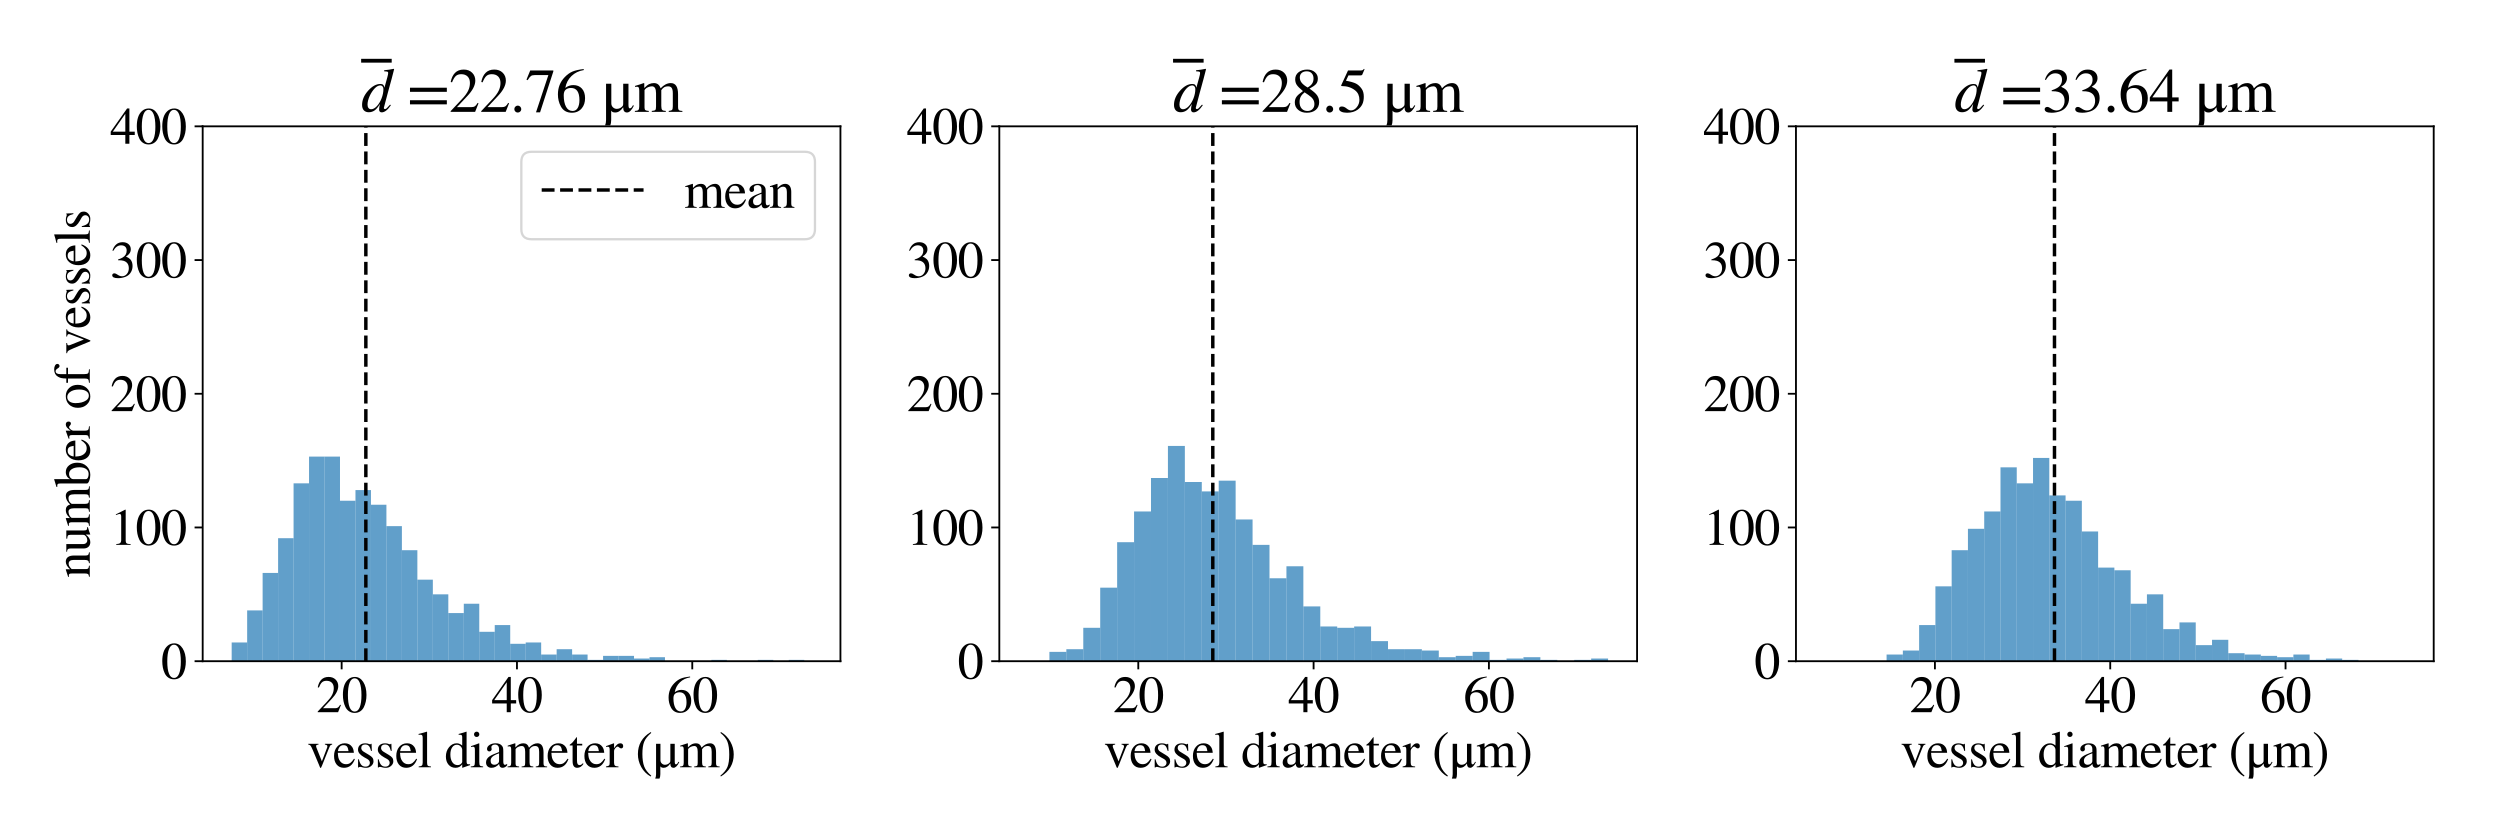 <?xml version="1.0" encoding="utf-8" standalone="no"?>
<!DOCTYPE svg PUBLIC "-//W3C//DTD SVG 1.1//EN"
  "http://www.w3.org/Graphics/SVG/1.1/DTD/svg11.dtd">
<svg xmlns:xlink="http://www.w3.org/1999/xlink" width="1080pt" height="360pt" viewBox="0 0 1080 360" xmlns="http://www.w3.org/2000/svg" version="1.1">
 <defs>
  <style type="text/css">*{stroke-linejoin: round; stroke-linecap: butt}</style>
 </defs>
 <g id="figure_1">
  <g id="patch_1">
   <path d="M 0 360 
L 1080 360 
L 1080 0 
L 0 0 
z
" style="fill: #ffffff"/>
  </g>
  <g id="axes_1">
   <g id="patch_2">
    <path d="M 87.56 285.64 
L 363.068 285.64 
L 363.068 54.576 
L 87.56 54.576 
z
" style="fill: #ffffff"/>
   </g>
   <g id="patch_3">
    <path d="M 100.083 285.64 
L 106.768 285.64 
L 106.768 277.553 
L 100.083 277.553 
z
" clip-path="url(#p2cf6d92fb8)" style="fill: #1f77b4; opacity: 0.7"/>
   </g>
   <g id="patch_4">
    <path d="M 106.768 285.64 
L 113.453 285.64 
L 113.453 263.689 
L 106.768 263.689 
z
" clip-path="url(#p2cf6d92fb8)" style="fill: #1f77b4; opacity: 0.7"/>
   </g>
   <g id="patch_5">
    <path d="M 113.453 285.64 
L 120.138 285.64 
L 120.138 247.514 
L 113.453 247.514 
z
" clip-path="url(#p2cf6d92fb8)" style="fill: #1f77b4; opacity: 0.7"/>
   </g>
   <g id="patch_6">
    <path d="M 120.138 285.64 
L 126.823 285.64 
L 126.823 232.495 
L 120.138 232.495 
z
" clip-path="url(#p2cf6d92fb8)" style="fill: #1f77b4; opacity: 0.7"/>
   </g>
   <g id="patch_7">
    <path d="M 126.823 285.64 
L 133.508 285.64 
L 133.508 208.811 
L 126.823 208.811 
z
" clip-path="url(#p2cf6d92fb8)" style="fill: #1f77b4; opacity: 0.7"/>
   </g>
   <g id="patch_8">
    <path d="M 133.508 285.64 
L 140.193 285.64 
L 140.193 197.258 
L 133.508 197.258 
z
" clip-path="url(#p2cf6d92fb8)" style="fill: #1f77b4; opacity: 0.7"/>
   </g>
   <g id="patch_9">
    <path d="M 140.193 285.64 
L 146.878 285.64 
L 146.878 197.258 
L 140.193 197.258 
z
" clip-path="url(#p2cf6d92fb8)" style="fill: #1f77b4; opacity: 0.7"/>
   </g>
   <g id="patch_10">
    <path d="M 146.878 285.64 
L 153.563 285.64 
L 153.563 216.321 
L 146.878 216.321 
z
" clip-path="url(#p2cf6d92fb8)" style="fill: #1f77b4; opacity: 0.7"/>
   </g>
   <g id="patch_11">
    <path d="M 153.563 285.64 
L 160.248 285.64 
L 160.248 211.7 
L 153.563 211.7 
z
" clip-path="url(#p2cf6d92fb8)" style="fill: #1f77b4; opacity: 0.7"/>
   </g>
   <g id="patch_12">
    <path d="M 160.248 285.64 
L 166.933 285.64 
L 166.933 218.054 
L 160.248 218.054 
z
" clip-path="url(#p2cf6d92fb8)" style="fill: #1f77b4; opacity: 0.7"/>
   </g>
   <g id="patch_13">
    <path d="M 166.933 285.64 
L 173.618 285.64 
L 173.618 227.296 
L 166.933 227.296 
z
" clip-path="url(#p2cf6d92fb8)" style="fill: #1f77b4; opacity: 0.7"/>
   </g>
   <g id="patch_14">
    <path d="M 173.618 285.64 
L 180.303 285.64 
L 180.303 237.694 
L 173.618 237.694 
z
" clip-path="url(#p2cf6d92fb8)" style="fill: #1f77b4; opacity: 0.7"/>
   </g>
   <g id="patch_15">
    <path d="M 180.303 285.64 
L 186.988 285.64 
L 186.988 250.403 
L 180.303 250.403 
z
" clip-path="url(#p2cf6d92fb8)" style="fill: #1f77b4; opacity: 0.7"/>
   </g>
   <g id="patch_16">
    <path d="M 186.988 285.64 
L 193.673 285.64 
L 193.673 256.757 
L 186.988 256.757 
z
" clip-path="url(#p2cf6d92fb8)" style="fill: #1f77b4; opacity: 0.7"/>
   </g>
   <g id="patch_17">
    <path d="M 193.673 285.64 
L 200.358 285.64 
L 200.358 264.844 
L 193.673 264.844 
z
" clip-path="url(#p2cf6d92fb8)" style="fill: #1f77b4; opacity: 0.7"/>
   </g>
   <g id="patch_18">
    <path d="M 200.358 285.64 
L 207.043 285.64 
L 207.043 260.801 
L 200.358 260.801 
z
" clip-path="url(#p2cf6d92fb8)" style="fill: #1f77b4; opacity: 0.7"/>
   </g>
   <g id="patch_19">
    <path d="M 207.043 285.64 
L 213.728 285.64 
L 213.728 272.931 
L 207.043 272.931 
z
" clip-path="url(#p2cf6d92fb8)" style="fill: #1f77b4; opacity: 0.7"/>
   </g>
   <g id="patch_20">
    <path d="M 213.728 285.64 
L 220.413 285.64 
L 220.413 270.043 
L 213.728 270.043 
z
" clip-path="url(#p2cf6d92fb8)" style="fill: #1f77b4; opacity: 0.7"/>
   </g>
   <g id="patch_21">
    <path d="M 220.413 285.64 
L 227.098 285.64 
L 227.098 278.13 
L 220.413 278.13 
z
" clip-path="url(#p2cf6d92fb8)" style="fill: #1f77b4; opacity: 0.7"/>
   </g>
   <g id="patch_22">
    <path d="M 227.098 285.64 
L 233.784 285.64 
L 233.784 277.553 
L 227.098 277.553 
z
" clip-path="url(#p2cf6d92fb8)" style="fill: #1f77b4; opacity: 0.7"/>
   </g>
   <g id="patch_23">
    <path d="M 233.784 285.64 
L 240.469 285.64 
L 240.469 282.752 
L 233.784 282.752 
z
" clip-path="url(#p2cf6d92fb8)" style="fill: #1f77b4; opacity: 0.7"/>
   </g>
   <g id="patch_24">
    <path d="M 240.469 285.64 
L 247.154 285.64 
L 247.154 280.441 
L 240.469 280.441 
z
" clip-path="url(#p2cf6d92fb8)" style="fill: #1f77b4; opacity: 0.7"/>
   </g>
   <g id="patch_25">
    <path d="M 247.154 285.64 
L 253.839 285.64 
L 253.839 282.752 
L 247.154 282.752 
z
" clip-path="url(#p2cf6d92fb8)" style="fill: #1f77b4; opacity: 0.7"/>
   </g>
   <g id="patch_26">
    <path d="M 253.839 285.64 
L 260.524 285.64 
L 260.524 285.062 
L 253.839 285.062 
z
" clip-path="url(#p2cf6d92fb8)" style="fill: #1f77b4; opacity: 0.7"/>
   </g>
   <g id="patch_27">
    <path d="M 260.524 285.64 
L 267.209 285.64 
L 267.209 283.329 
L 260.524 283.329 
z
" clip-path="url(#p2cf6d92fb8)" style="fill: #1f77b4; opacity: 0.7"/>
   </g>
   <g id="patch_28">
    <path d="M 267.209 285.64 
L 273.894 285.64 
L 273.894 283.329 
L 267.209 283.329 
z
" clip-path="url(#p2cf6d92fb8)" style="fill: #1f77b4; opacity: 0.7"/>
   </g>
   <g id="patch_29">
    <path d="M 273.894 285.64 
L 280.579 285.64 
L 280.579 284.485 
L 273.894 284.485 
z
" clip-path="url(#p2cf6d92fb8)" style="fill: #1f77b4; opacity: 0.7"/>
   </g>
   <g id="patch_30">
    <path d="M 280.579 285.64 
L 287.264 285.64 
L 287.264 283.907 
L 280.579 283.907 
z
" clip-path="url(#p2cf6d92fb8)" style="fill: #1f77b4; opacity: 0.7"/>
   </g>
   <g id="patch_31">
    <path d="M 287.264 285.64 
L 293.949 285.64 
L 293.949 285.64 
L 287.264 285.64 
z
" clip-path="url(#p2cf6d92fb8)" style="fill: #1f77b4; opacity: 0.7"/>
   </g>
   <g id="patch_32">
    <path d="M 293.949 285.64 
L 300.634 285.64 
L 300.634 285.64 
L 293.949 285.64 
z
" clip-path="url(#p2cf6d92fb8)" style="fill: #1f77b4; opacity: 0.7"/>
   </g>
   <g id="patch_33">
    <path d="M 300.634 285.64 
L 307.319 285.64 
L 307.319 285.64 
L 300.634 285.64 
z
" clip-path="url(#p2cf6d92fb8)" style="fill: #1f77b4; opacity: 0.7"/>
   </g>
   <g id="patch_34">
    <path d="M 307.319 285.64 
L 314.004 285.64 
L 314.004 285.062 
L 307.319 285.062 
z
" clip-path="url(#p2cf6d92fb8)" style="fill: #1f77b4; opacity: 0.7"/>
   </g>
   <g id="patch_35">
    <path d="M 314.004 285.64 
L 320.689 285.64 
L 320.689 285.64 
L 314.004 285.64 
z
" clip-path="url(#p2cf6d92fb8)" style="fill: #1f77b4; opacity: 0.7"/>
   </g>
   <g id="patch_36">
    <path d="M 320.689 285.64 
L 327.374 285.64 
L 327.374 285.64 
L 320.689 285.64 
z
" clip-path="url(#p2cf6d92fb8)" style="fill: #1f77b4; opacity: 0.7"/>
   </g>
   <g id="patch_37">
    <path d="M 327.374 285.64 
L 334.059 285.64 
L 334.059 285.062 
L 327.374 285.062 
z
" clip-path="url(#p2cf6d92fb8)" style="fill: #1f77b4; opacity: 0.7"/>
   </g>
   <g id="patch_38">
    <path d="M 334.059 285.64 
L 340.744 285.64 
L 340.744 285.64 
L 334.059 285.64 
z
" clip-path="url(#p2cf6d92fb8)" style="fill: #1f77b4; opacity: 0.7"/>
   </g>
   <g id="patch_39">
    <path d="M 340.744 285.64 
L 347.429 285.64 
L 347.429 285.062 
L 340.744 285.062 
z
" clip-path="url(#p2cf6d92fb8)" style="fill: #1f77b4; opacity: 0.7"/>
   </g>
   <g id="matplotlib.axis_1">
    <g id="xtick_1">
     <g id="line2d_1">
      <defs>
       <path id="m5d449b015e" d="M 0 0 
L 0 3.5 
" style="stroke: #000000; stroke-width: 0.8"/>
      </defs>
      <g>
       <use xlink:href="#m5d449b015e" x="147.593" y="285.64" style="stroke: #000000; stroke-width: 0.8"/>
      </g>
     </g>
     <g id="text_1">
      <!-- 20 -->
      <g transform="translate(136.593 307.665)scale(0.22 -0.22)">
       <defs>
        <path id="STIXGeneral-Regular-32" d="M 3034 877 
L 2688 0 
L 186 0 
L 186 77 
L 1325 1286 
Q 1773 1754 1965 2144 
Q 2157 2534 2157 2950 
Q 2157 3379 1920 3616 
Q 1683 3853 1267 3853 
Q 922 3853 720 3673 
Q 518 3494 326 3021 
L 192 3053 
Q 301 3648 630 3987 
Q 960 4326 1523 4326 
Q 2054 4326 2380 4006 
Q 2707 3686 2707 3200 
Q 2707 2477 1888 1613 
L 832 486 
L 2330 486 
Q 2541 486 2665 569 
Q 2790 653 2944 915 
L 3034 877 
z
" transform="scale(0.016)"/>
        <path id="STIXGeneral-Regular-30" d="M 3046 2112 
Q 3046 1683 2963 1302 
Q 2880 922 2717 602 
Q 2554 282 2266 96 
Q 1978 -90 1600 -90 
Q 1210 -90 915 108 
Q 621 307 461 640 
Q 301 973 227 1350 
Q 154 1728 154 2150 
Q 154 2746 301 3222 
Q 448 3699 790 4012 
Q 1133 4326 1626 4326 
Q 2253 4326 2649 3712 
Q 3046 3098 3046 2112 
z
M 2432 2080 
Q 2432 3091 2217 3625 
Q 2003 4160 1587 4160 
Q 1190 4160 979 3622 
Q 768 3085 768 2106 
Q 768 1120 979 598 
Q 1190 77 1600 77 
Q 2003 77 2217 598 
Q 2432 1120 2432 2080 
z
" transform="scale(0.016)"/>
       </defs>
       <use xlink:href="#STIXGeneral-Regular-32"/>
       <use xlink:href="#STIXGeneral-Regular-30" x="50"/>
      </g>
     </g>
    </g>
    <g id="xtick_2">
     <g id="line2d_2">
      <g>
       <use xlink:href="#m5d449b015e" x="223.327" y="285.64" style="stroke: #000000; stroke-width: 0.8"/>
      </g>
     </g>
     <g id="text_2">
      <!-- 40 -->
      <g transform="translate(212.327 307.665)scale(0.22 -0.22)">
       <defs>
        <path id="STIXGeneral-Regular-34" d="M 3027 1069 
L 2368 1069 
L 2368 0 
L 1869 0 
L 1869 1069 
L 77 1069 
L 77 1478 
L 2086 4326 
L 2368 4326 
L 2368 1478 
L 3027 1478 
L 3027 1069 
z
M 1869 1478 
L 1869 3674 
L 333 1478 
L 1869 1478 
z
" transform="scale(0.016)"/>
       </defs>
       <use xlink:href="#STIXGeneral-Regular-34"/>
       <use xlink:href="#STIXGeneral-Regular-30" x="50"/>
      </g>
     </g>
    </g>
    <g id="xtick_3">
     <g id="line2d_3">
      <g>
       <use xlink:href="#m5d449b015e" x="299.061" y="285.64" style="stroke: #000000; stroke-width: 0.8"/>
      </g>
     </g>
     <g id="text_3">
      <!-- 60 -->
      <g transform="translate(288.061 307.665)scale(0.22 -0.22)">
       <defs>
        <path id="STIXGeneral-Regular-36" d="M 2854 4378 
L 2867 4275 
Q 2112 4154 1606 3664 
Q 1101 3174 973 2451 
Q 1344 2739 1786 2739 
Q 2349 2739 2672 2380 
Q 2995 2022 2995 1402 
Q 2995 774 2669 378 
Q 2291 -90 1651 -90 
Q 870 -90 518 557 
Q 218 1107 218 1786 
Q 218 2835 915 3552 
Q 1312 3962 1731 4131 
Q 2150 4301 2854 4378 
z
M 2419 1203 
Q 2419 2445 1555 2445 
Q 1235 2445 1024 2275 
Q 813 2106 813 1702 
Q 813 954 1046 522 
Q 1280 90 1722 90 
Q 2061 90 2240 394 
Q 2419 698 2419 1203 
z
" transform="scale(0.016)"/>
       </defs>
       <use xlink:href="#STIXGeneral-Regular-36"/>
       <use xlink:href="#STIXGeneral-Regular-30" x="50"/>
      </g>
     </g>
    </g>
    <g id="text_4">
     <!-- vessel diameter (μm) -->
     <g transform="translate(132.747 331.465)scale(0.22 -0.22)">
      <defs>
       <path id="STIXGeneral-Regular-76" d="M 3053 2880 
L 3053 2784 
Q 2906 2771 2835 2688 
Q 2765 2605 2637 2285 
L 1818 230 
Q 1690 -90 1638 -90 
Q 1587 -90 1523 77 
Q 1510 96 1497 141 
Q 1485 186 1472 211 
L 704 2048 
Q 499 2534 403 2652 
Q 307 2771 122 2784 
L 122 2880 
L 1376 2880 
L 1376 2784 
Q 1210 2771 1146 2732 
Q 1082 2694 1082 2611 
Q 1082 2509 1139 2368 
L 1792 730 
L 2426 2387 
Q 2464 2483 2464 2579 
Q 2464 2758 2163 2784 
L 2163 2880 
L 3053 2880 
z
" transform="scale(0.016)"/>
       <path id="STIXGeneral-Regular-65" d="M 2611 1050 
L 2714 1005 
Q 2330 -64 1376 -64 
Q 813 -64 486 329 
Q 160 723 160 1389 
Q 160 2074 525 2509 
Q 890 2944 1485 2944 
Q 2061 2944 2374 2502 
Q 2560 2246 2592 1773 
L 621 1773 
Q 646 1370 700 1158 
Q 755 947 915 730 
Q 1184 378 1626 378 
Q 1939 378 2153 531 
Q 2368 685 2611 1050 
z
M 634 1978 
L 1939 1978 
Q 1882 2381 1750 2547 
Q 1619 2714 1312 2714 
Q 1043 2714 864 2525 
Q 685 2336 634 1978 
z
" transform="scale(0.016)"/>
       <path id="STIXGeneral-Regular-73" d="M 998 1926 
L 1664 1523 
Q 1984 1331 2105 1164 
Q 2227 998 2227 736 
Q 2227 416 1961 176 
Q 1696 -64 1331 -64 
Q 1030 -64 864 -6 
Q 691 51 570 51 
Q 461 51 416 -26 
L 333 -26 
L 333 979 
L 435 979 
Q 538 512 730 294 
Q 922 77 1248 77 
Q 1485 77 1632 211 
Q 1779 346 1779 550 
Q 1779 845 1440 1030 
L 1094 1222 
Q 326 1651 326 2150 
Q 326 2522 566 2730 
Q 806 2938 1210 2938 
Q 1491 2938 1638 2867 
Q 1754 2816 1818 2816 
Q 1862 2816 1920 2880 
L 1990 2880 
L 2022 2010 
L 1926 2010 
Q 1818 2445 1654 2621 
Q 1491 2797 1203 2797 
Q 986 2797 854 2688 
Q 723 2579 723 2362 
Q 723 2253 796 2128 
Q 870 2003 998 1926 
z
" transform="scale(0.016)"/>
       <path id="STIXGeneral-Regular-6c" d="M 1645 0 
L 134 0 
L 134 96 
Q 435 122 531 221 
Q 627 320 627 589 
L 627 3590 
Q 627 3821 569 3910 
Q 512 4000 358 4000 
Q 224 4000 122 3987 
L 122 4090 
Q 730 4237 1133 4371 
L 1165 4346 
L 1165 557 
Q 1165 288 1254 201 
Q 1344 115 1645 96 
L 1645 0 
z
" transform="scale(0.016)"/>
       <path id="STIXGeneral-Regular-20" transform="scale(0.016)"/>
       <path id="STIXGeneral-Regular-64" d="M 3142 269 
L 2202 -64 
L 2176 -45 
L 2176 365 
Q 1869 -64 1357 -64 
Q 826 -64 499 317 
Q 173 698 173 1312 
Q 173 1990 563 2467 
Q 954 2944 1504 2944 
Q 1850 2944 2176 2669 
L 2176 3667 
Q 2176 3866 2118 3930 
Q 2061 3994 1882 3994 
Q 1792 3994 1741 3987 
L 1741 4090 
Q 2323 4243 2682 4371 
L 2714 4358 
L 2714 730 
Q 2714 506 2768 435 
Q 2822 365 2995 365 
Q 3034 365 3142 371 
L 3142 269 
z
M 2176 653 
L 2176 2125 
Q 2176 2381 1981 2573 
Q 1786 2765 1523 2765 
Q 1158 2765 940 2438 
Q 723 2112 723 1568 
Q 723 979 963 624 
Q 1203 269 1606 269 
Q 1907 269 2080 474 
Q 2176 582 2176 653 
z
" transform="scale(0.016)"/>
       <path id="STIXGeneral-Regular-69" d="M 1152 4045 
Q 1152 3904 1056 3811 
Q 960 3718 819 3718 
Q 685 3718 592 3811 
Q 499 3904 499 4045 
Q 499 4179 595 4275 
Q 691 4371 826 4371 
Q 966 4371 1059 4275 
Q 1152 4179 1152 4045 
z
M 1619 0 
L 102 0 
L 102 96 
Q 435 115 521 211 
Q 608 307 608 666 
L 608 2118 
Q 608 2342 563 2432 
Q 518 2522 397 2522 
Q 243 2522 128 2490 
L 128 2592 
L 1120 2944 
L 1146 2918 
L 1146 672 
Q 1146 314 1226 218 
Q 1306 122 1619 96 
L 1619 0 
z
" transform="scale(0.016)"/>
       <path id="STIXGeneral-Regular-61" d="M 2829 422 
L 2829 243 
Q 2586 -64 2253 -64 
Q 1888 -64 1843 403 
L 1837 403 
Q 1427 -64 909 -64 
Q 608 -64 422 112 
Q 237 288 237 602 
Q 237 1050 685 1350 
Q 992 1555 1837 1869 
L 1837 2214 
Q 1837 2502 1699 2646 
Q 1562 2790 1338 2790 
Q 1146 2790 1018 2697 
Q 890 2605 890 2477 
Q 890 2419 909 2348 
Q 928 2278 928 2208 
Q 928 2112 841 2029 
Q 755 1946 634 1946 
Q 525 1946 441 2029 
Q 358 2112 358 2240 
Q 358 2547 685 2752 
Q 986 2944 1421 2944 
Q 1939 2944 2176 2656 
Q 2291 2522 2323 2384 
Q 2355 2246 2355 1946 
L 2355 723 
Q 2355 301 2554 301 
Q 2682 301 2829 422 
z
M 1837 813 
L 1837 1715 
Q 1248 1510 1018 1293 
Q 800 1094 800 800 
Q 800 557 921 432 
Q 1043 307 1242 307 
Q 1453 307 1613 410 
Q 1747 506 1792 589 
Q 1837 672 1837 813 
z
" transform="scale(0.016)"/>
       <path id="STIXGeneral-Regular-6d" d="M 4960 0 
L 3565 0 
L 3565 96 
Q 3834 122 3907 208 
Q 3981 294 3981 576 
L 3981 1894 
Q 3981 2278 3869 2444 
Q 3757 2611 3488 2611 
Q 3264 2611 3107 2521 
Q 2950 2432 2803 2221 
L 2803 608 
Q 2803 301 2896 201 
Q 2989 102 3264 96 
L 3264 0 
L 1830 0 
L 1830 96 
Q 2112 115 2189 188 
Q 2266 262 2266 550 
L 2266 1901 
Q 2266 2611 1850 2611 
Q 1670 2611 1468 2531 
Q 1267 2451 1171 2336 
Q 1088 2240 1088 2227 
L 1088 448 
Q 1088 243 1177 176 
Q 1267 109 1523 96 
L 1523 0 
L 102 0 
L 102 96 
Q 371 102 460 195 
Q 550 288 550 563 
L 550 2150 
Q 550 2387 499 2480 
Q 448 2573 326 2573 
Q 230 2573 122 2547 
L 122 2656 
Q 557 2778 1011 2944 
L 1062 2925 
L 1062 2451 
L 1075 2451 
Q 1363 2752 1584 2848 
Q 1805 2944 2054 2944 
Q 2560 2944 2733 2406 
Q 3232 2944 3776 2944 
Q 4518 2944 4518 1792 
L 4518 493 
Q 4518 282 4582 202 
Q 4646 122 4794 109 
L 4960 96 
L 4960 0 
z
" transform="scale(0.016)"/>
       <path id="STIXGeneral-Regular-74" d="M 1702 493 
L 1786 422 
Q 1478 -64 1011 -64 
Q 448 -64 448 749 
L 448 2675 
L 109 2675 
Q 83 2694 83 2720 
Q 83 2771 192 2842 
Q 435 2982 813 3526 
Q 826 3546 874 3606 
Q 922 3667 941 3706 
Q 986 3706 986 3622 
L 986 2880 
L 1632 2880 
L 1632 2675 
L 986 2675 
L 986 845 
Q 986 538 1062 403 
Q 1139 269 1318 269 
Q 1510 269 1702 493 
z
" transform="scale(0.016)"/>
       <path id="STIXGeneral-Regular-72" d="M 1024 2931 
L 1024 2342 
Q 1267 2688 1430 2816 
Q 1594 2944 1792 2944 
Q 1958 2944 2051 2854 
Q 2144 2765 2144 2605 
Q 2144 2470 2077 2393 
Q 2010 2317 1894 2317 
Q 1773 2317 1638 2445 
Q 1536 2541 1472 2541 
Q 1338 2541 1181 2355 
Q 1024 2170 1024 2016 
L 1024 576 
Q 1024 301 1133 205 
Q 1242 109 1568 96 
L 1568 0 
L 32 0 
L 32 96 
Q 339 154 412 224 
Q 486 294 486 538 
L 486 2138 
Q 486 2349 438 2435 
Q 390 2522 269 2522 
Q 166 2522 45 2496 
L 45 2598 
Q 448 2726 992 2944 
L 1024 2931 
z
" transform="scale(0.016)"/>
       <path id="STIXGeneral-Regular-28" d="M 1946 -1030 
L 1869 -1133 
Q 1126 -710 716 32 
Q 307 774 307 1613 
Q 307 3386 1888 4326 
L 1946 4224 
Q 1293 3667 1075 3126 
Q 858 2586 858 1632 
Q 858 685 1082 96 
Q 1306 -493 1946 -1030 
z
" transform="scale(0.016)"/>
       <path id="STIXGeneral-Regular-3bc" d="M 3206 678 
L 3302 634 
Q 2963 -64 2598 -64 
Q 2208 -64 2208 454 
L 2195 454 
Q 1837 -64 1395 -64 
Q 1082 -64 992 115 
L 979 115 
L 979 -838 
Q 979 -1171 877 -1389 
L 352 -1389 
Q 454 -1152 454 -845 
L 454 2880 
L 992 2880 
L 992 883 
Q 992 621 1161 464 
Q 1331 307 1542 307 
Q 1843 307 2061 506 
Q 2150 582 2179 649 
Q 2208 717 2208 870 
L 2208 2880 
L 2746 2880 
L 2746 723 
Q 2746 358 2874 358 
Q 2970 358 3037 422 
Q 3104 486 3206 678 
z
" transform="scale(0.016)"/>
       <path id="STIXGeneral-Regular-29" d="M 186 4224 
L 262 4326 
Q 992 3891 1408 3148 
Q 1824 2406 1824 1581 
Q 1824 -166 243 -1133 
L 186 -1030 
Q 845 -486 1059 54 
Q 1274 595 1274 1562 
Q 1274 2534 1059 3120 
Q 845 3706 186 4224 
z
" transform="scale(0.016)"/>
      </defs>
      <use xlink:href="#STIXGeneral-Regular-76"/>
      <use xlink:href="#STIXGeneral-Regular-65" x="50"/>
      <use xlink:href="#STIXGeneral-Regular-73" x="94.4"/>
      <use xlink:href="#STIXGeneral-Regular-73" x="133.3"/>
      <use xlink:href="#STIXGeneral-Regular-65" x="172.2"/>
      <use xlink:href="#STIXGeneral-Regular-6c" x="216.6"/>
      <use xlink:href="#STIXGeneral-Regular-20" x="244.4"/>
      <use xlink:href="#STIXGeneral-Regular-64" x="269.4"/>
      <use xlink:href="#STIXGeneral-Regular-69" x="319.4"/>
      <use xlink:href="#STIXGeneral-Regular-61" x="347.2"/>
      <use xlink:href="#STIXGeneral-Regular-6d" x="391.6"/>
      <use xlink:href="#STIXGeneral-Regular-65" x="469.4"/>
      <use xlink:href="#STIXGeneral-Regular-74" x="513.8"/>
      <use xlink:href="#STIXGeneral-Regular-65" x="541.6"/>
      <use xlink:href="#STIXGeneral-Regular-72" x="586"/>
      <use xlink:href="#STIXGeneral-Regular-20" x="619.3"/>
      <use xlink:href="#STIXGeneral-Regular-28" x="644.3"/>
      <use xlink:href="#STIXGeneral-Regular-3bc" x="677.6"/>
      <use xlink:href="#STIXGeneral-Regular-6d" x="730.4"/>
      <use xlink:href="#STIXGeneral-Regular-29" x="808.2"/>
     </g>
    </g>
   </g>
   <g id="matplotlib.axis_2">
    <g id="ytick_1">
     <g id="line2d_4">
      <defs>
       <path id="m3159b00eac" d="M 0 0 
L -3.5 0 
" style="stroke: #000000; stroke-width: 0.8"/>
      </defs>
      <g>
       <use xlink:href="#m3159b00eac" x="87.56" y="285.64" style="stroke: #000000; stroke-width: 0.8"/>
      </g>
     </g>
     <g id="text_5">
      <!-- 0 -->
      <g transform="translate(69.56 293.153)scale(0.22 -0.22)">
       <use xlink:href="#STIXGeneral-Regular-30"/>
      </g>
     </g>
    </g>
    <g id="ytick_2">
     <g id="line2d_5">
      <g>
       <use xlink:href="#m3159b00eac" x="87.56" y="227.874" style="stroke: #000000; stroke-width: 0.8"/>
      </g>
     </g>
     <g id="text_6">
      <!-- 100 -->
      <g transform="translate(47.56 235.387)scale(0.22 -0.22)">
       <defs>
        <path id="STIXGeneral-Regular-31" d="M 2522 0 
L 755 0 
L 755 96 
Q 1107 115 1235 227 
Q 1363 339 1363 608 
L 1363 3482 
Q 1363 3795 1171 3795 
Q 1082 3795 883 3718 
L 710 3654 
L 710 3744 
L 1856 4326 
L 1914 4307 
L 1914 486 
Q 1914 275 2042 185 
Q 2170 96 2522 96 
L 2522 0 
z
" transform="scale(0.016)"/>
       </defs>
       <use xlink:href="#STIXGeneral-Regular-31"/>
       <use xlink:href="#STIXGeneral-Regular-30" x="50"/>
       <use xlink:href="#STIXGeneral-Regular-30" x="100"/>
      </g>
     </g>
    </g>
    <g id="ytick_3">
     <g id="line2d_6">
      <g>
       <use xlink:href="#m3159b00eac" x="87.56" y="170.108" style="stroke: #000000; stroke-width: 0.8"/>
      </g>
     </g>
     <g id="text_7">
      <!-- 200 -->
      <g transform="translate(47.56 177.621)scale(0.22 -0.22)">
       <use xlink:href="#STIXGeneral-Regular-32"/>
       <use xlink:href="#STIXGeneral-Regular-30" x="50"/>
       <use xlink:href="#STIXGeneral-Regular-30" x="100"/>
      </g>
     </g>
    </g>
    <g id="ytick_4">
     <g id="line2d_7">
      <g>
       <use xlink:href="#m3159b00eac" x="87.56" y="112.342" style="stroke: #000000; stroke-width: 0.8"/>
      </g>
     </g>
     <g id="text_8">
      <!-- 300 -->
      <g transform="translate(47.56 119.855)scale(0.22 -0.22)">
       <defs>
        <path id="STIXGeneral-Regular-33" d="M 390 3264 
L 288 3290 
Q 435 3770 748 4048 
Q 1062 4326 1542 4326 
Q 1990 4326 2265 4083 
Q 2541 3840 2541 3450 
Q 2541 2925 1946 2566 
Q 2298 2413 2477 2227 
Q 2758 1914 2758 1402 
Q 2758 890 2464 506 
Q 2246 211 1840 60 
Q 1434 -90 979 -90 
Q 262 -90 262 275 
Q 262 378 339 442 
Q 416 506 525 506 
Q 685 506 915 339 
Q 1197 141 1466 141 
Q 1818 141 2058 425 
Q 2298 710 2298 1120 
Q 2298 1856 1632 2048 
Q 1434 2112 979 2112 
L 979 2202 
Q 1338 2323 1517 2432 
Q 2035 2726 2035 3290 
Q 2035 3610 1852 3776 
Q 1670 3942 1344 3942 
Q 768 3942 390 3264 
z
" transform="scale(0.016)"/>
       </defs>
       <use xlink:href="#STIXGeneral-Regular-33"/>
       <use xlink:href="#STIXGeneral-Regular-30" x="50"/>
       <use xlink:href="#STIXGeneral-Regular-30" x="100"/>
      </g>
     </g>
    </g>
    <g id="ytick_5">
     <g id="line2d_8">
      <g>
       <use xlink:href="#m3159b00eac" x="87.56" y="54.576" style="stroke: #000000; stroke-width: 0.8"/>
      </g>
     </g>
     <g id="text_9">
      <!-- 400 -->
      <g transform="translate(47.56 62.089)scale(0.22 -0.22)">
       <use xlink:href="#STIXGeneral-Regular-34"/>
       <use xlink:href="#STIXGeneral-Regular-30" x="50"/>
       <use xlink:href="#STIXGeneral-Regular-30" x="100"/>
      </g>
     </g>
    </g>
    <g id="text_10">
     <!-- number of vessels -->
     <g transform="translate(38.785 249.542)rotate(-90)scale(0.22 -0.22)">
      <defs>
       <path id="STIXGeneral-Regular-6e" d="M 3104 0 
L 1773 0 
L 1779 96 
Q 2016 115 2096 233 
Q 2176 352 2176 672 
L 2176 1946 
Q 2176 2592 1709 2592 
Q 1549 2592 1408 2515 
Q 1267 2438 1050 2227 
L 1050 461 
Q 1050 269 1136 192 
Q 1222 115 1466 96 
L 1466 0 
L 115 0 
L 115 96 
Q 358 115 435 214 
Q 512 314 512 602 
L 512 2157 
Q 512 2394 467 2483 
Q 422 2573 288 2573 
Q 160 2573 102 2547 
L 102 2656 
Q 550 2784 979 2944 
L 1030 2925 
L 1030 2426 
L 1037 2426 
Q 1491 2944 1958 2944 
Q 2323 2944 2518 2688 
Q 2714 2432 2714 1958 
L 2714 544 
Q 2714 288 2790 205 
Q 2867 122 3104 96 
L 3104 0 
z
" transform="scale(0.016)"/>
       <path id="STIXGeneral-Regular-75" d="M 3072 320 
L 3072 230 
Q 2573 96 2195 -58 
L 2163 -38 
L 2163 486 
L 2150 486 
Q 1747 -64 1235 -64 
Q 870 -64 662 160 
Q 454 384 454 755 
L 454 2362 
Q 454 2598 371 2688 
Q 288 2778 58 2790 
L 58 2880 
L 992 2880 
L 992 813 
Q 992 595 1123 451 
Q 1254 307 1446 307 
Q 1760 307 1984 506 
Q 2067 582 2099 649 
Q 2131 717 2131 877 
L 2131 2355 
Q 2131 2605 2041 2678 
Q 1952 2752 1658 2771 
L 1658 2880 
L 2669 2880 
L 2669 685 
Q 2669 461 2742 390 
Q 2816 320 3034 320 
L 3072 320 
z
" transform="scale(0.016)"/>
       <path id="STIXGeneral-Regular-62" d="M 979 4358 
L 979 2406 
Q 1082 2650 1315 2797 
Q 1549 2944 1843 2944 
Q 2349 2944 2672 2541 
Q 2995 2138 2995 1536 
Q 2995 832 2566 384 
Q 2138 -64 1498 -64 
Q 1107 -64 774 67 
Q 442 198 442 358 
L 442 3622 
Q 442 3859 384 3926 
Q 326 3994 128 3994 
Q 83 3994 19 3981 
L 19 4090 
L 211 4147 
Q 864 4346 947 4371 
L 979 4358 
z
M 979 2035 
L 979 474 
Q 979 326 1161 233 
Q 1344 141 1600 141 
Q 1978 141 2195 416 
Q 2432 710 2432 1261 
Q 2432 1888 2182 2240 
Q 1971 2541 1613 2541 
Q 1357 2541 1168 2390 
Q 979 2240 979 2035 
z
" transform="scale(0.016)"/>
       <path id="STIXGeneral-Regular-6f" d="M 3008 1478 
Q 3008 806 2608 371 
Q 2208 -64 1568 -64 
Q 979 -64 582 368 
Q 186 800 186 1459 
Q 186 2125 582 2534 
Q 979 2944 1626 2944 
Q 2221 2944 2614 2537 
Q 3008 2131 3008 1478 
z
M 2432 1306 
Q 2432 2035 2112 2445 
Q 1856 2765 1504 2765 
Q 1171 2765 966 2493 
Q 762 2221 762 1747 
Q 762 928 1101 435 
Q 1318 115 1677 115 
Q 2029 115 2230 432 
Q 2432 749 2432 1306 
z
" transform="scale(0.016)"/>
       <path id="STIXGeneral-Regular-66" d="M 134 2880 
L 659 2880 
Q 666 3264 710 3478 
Q 755 3693 883 3910 
Q 1152 4371 1786 4371 
Q 2074 4371 2262 4259 
Q 2451 4147 2451 3974 
Q 2451 3866 2374 3789 
Q 2298 3712 2182 3712 
Q 2029 3712 1894 3942 
Q 1741 4192 1555 4192 
Q 1197 4192 1197 3622 
L 1197 2880 
L 1978 2880 
L 1978 2675 
L 1197 2675 
L 1197 666 
Q 1197 307 1299 208 
Q 1402 109 1792 96 
L 1792 0 
L 128 0 
L 128 96 
Q 474 115 566 214 
Q 659 314 659 666 
L 659 2675 
L 134 2675 
L 134 2880 
z
" transform="scale(0.016)"/>
      </defs>
      <use xlink:href="#STIXGeneral-Regular-6e"/>
      <use xlink:href="#STIXGeneral-Regular-75" x="50"/>
      <use xlink:href="#STIXGeneral-Regular-6d" x="100"/>
      <use xlink:href="#STIXGeneral-Regular-62" x="177.8"/>
      <use xlink:href="#STIXGeneral-Regular-65" x="227.8"/>
      <use xlink:href="#STIXGeneral-Regular-72" x="272.2"/>
      <use xlink:href="#STIXGeneral-Regular-20" x="305.5"/>
      <use xlink:href="#STIXGeneral-Regular-6f" x="330.5"/>
      <use xlink:href="#STIXGeneral-Regular-66" x="380.5"/>
      <use xlink:href="#STIXGeneral-Regular-20" x="413.8"/>
      <use xlink:href="#STIXGeneral-Regular-76" x="438.8"/>
      <use xlink:href="#STIXGeneral-Regular-65" x="488.8"/>
      <use xlink:href="#STIXGeneral-Regular-73" x="533.2"/>
      <use xlink:href="#STIXGeneral-Regular-73" x="572.1"/>
      <use xlink:href="#STIXGeneral-Regular-65" x="611"/>
      <use xlink:href="#STIXGeneral-Regular-6c" x="655.4"/>
      <use xlink:href="#STIXGeneral-Regular-73" x="683.2"/>
     </g>
    </g>
   </g>
   <g id="line2d_9">
    <path d="M 158.044 285.64 
L 158.044 54.576 
" clip-path="url(#p2cf6d92fb8)" style="fill: none; stroke-dasharray: 5.55,2.4; stroke-dashoffset: 0; stroke: #000000; stroke-width: 1.5"/>
   </g>
   <g id="patch_40">
    <path d="M 87.56 285.64 
L 87.56 54.576 
" style="fill: none; stroke: #000000; stroke-width: 0.8; stroke-linejoin: miter; stroke-linecap: square"/>
   </g>
   <g id="patch_41">
    <path d="M 363.068 285.64 
L 363.068 54.576 
" style="fill: none; stroke: #000000; stroke-width: 0.8; stroke-linejoin: miter; stroke-linecap: square"/>
   </g>
   <g id="patch_42">
    <path d="M 87.56 285.64 
L 363.068 285.64 
" style="fill: none; stroke: #000000; stroke-width: 0.8; stroke-linejoin: miter; stroke-linecap: square"/>
   </g>
   <g id="patch_43">
    <path d="M 87.56 54.576 
L 363.068 54.576 
" style="fill: none; stroke: #000000; stroke-width: 0.8; stroke-linejoin: miter; stroke-linecap: square"/>
   </g>
   <g id="text_11">
    <!-- $\overline{d}$ =22.76 μm -->
    <g transform="translate(156.014 48.576)scale(0.264 -0.264)">
     <defs>
      <path id="STIXGeneral-Italic-64" d="M 3334 4371 
L 3373 4333 
L 3123 3360 
L 2739 1958 
Q 2323 429 2323 384 
Q 2323 256 2438 256 
Q 2522 256 2614 336 
Q 2707 416 2963 710 
L 3040 646 
Q 2547 -83 2099 -83 
Q 1978 -83 1907 -6 
Q 1837 70 1837 205 
Q 1837 397 1920 774 
Q 1645 307 1379 118 
Q 1114 -70 781 -70 
Q 461 -70 278 125 
Q 96 320 96 678 
Q 96 1440 713 2131 
Q 1331 2822 1965 2822 
Q 2163 2822 2256 2732 
Q 2349 2643 2381 2451 
L 2387 2451 
L 2675 3494 
Q 2765 3808 2765 3949 
Q 2765 4051 2694 4076 
Q 2624 4102 2355 4115 
L 2355 4224 
Q 2848 4269 3334 4371 
z
M 2278 2310 
Q 2278 2477 2185 2576 
Q 2093 2675 1978 2675 
Q 1677 2675 1395 2381 
Q 1075 2042 864 1571 
Q 653 1101 653 704 
Q 653 486 752 361 
Q 851 237 1024 237 
Q 1312 237 1606 550 
Q 1901 864 2089 1350 
Q 2278 1837 2278 2310 
z
" transform="scale(0.016)"/>
      <path id="STIXGeneral-Regular-3d" d="M 4077 2048 
L 307 2048 
L 307 2470 
L 4077 2470 
L 4077 2048 
z
M 4077 768 
L 307 768 
L 307 1190 
L 4077 1190 
L 4077 768 
z
" transform="scale(0.016)"/>
      <path id="STIXGeneral-Regular-2e" d="M 1158 275 
Q 1158 134 1052 32 
Q 947 -70 800 -70 
Q 653 -70 550 32 
Q 448 134 448 281 
Q 448 429 553 534 
Q 659 640 806 640 
Q 947 640 1052 531 
Q 1158 422 1158 275 
z
" transform="scale(0.016)"/>
      <path id="STIXGeneral-Regular-37" d="M 2874 4134 
L 1517 -51 
L 1101 -51 
L 2368 3763 
L 992 3763 
Q 717 3763 582 3667 
Q 448 3571 243 3238 
L 128 3296 
L 512 4237 
L 2874 4237 
L 2874 4134 
z
" transform="scale(0.016)"/>
     </defs>
     <use xlink:href="#STIXGeneral-Italic-64" transform="translate(0 1.453)"/>
     <use xlink:href="#STIXGeneral-Regular-20" transform="translate(50 0.953)"/>
     <use xlink:href="#STIXGeneral-Regular-3d" transform="translate(75 0.953)"/>
     <use xlink:href="#STIXGeneral-Regular-32" transform="translate(143.5 0.953)"/>
     <use xlink:href="#STIXGeneral-Regular-32" transform="translate(193.5 0.953)"/>
     <use xlink:href="#STIXGeneral-Regular-2e" transform="translate(243.5 0.953)"/>
     <use xlink:href="#STIXGeneral-Regular-37" transform="translate(268.5 0.953)"/>
     <use xlink:href="#STIXGeneral-Regular-36" transform="translate(318.5 0.953)"/>
     <use xlink:href="#STIXGeneral-Regular-20" transform="translate(368.5 0.953)"/>
     <use xlink:href="#STIXGeneral-Regular-3bc" transform="translate(393.5 0.953)"/>
     <use xlink:href="#STIXGeneral-Regular-6d" transform="translate(446.3 0.953)"/>
     <path d="M 0 81.5 
L 0 87.75 
L 50 87.75 
L 50 81.5 
L 0 81.5 
z
"/>
    </g>
   </g>
   <g id="legend_1">
    <g id="patch_44">
     <path d="M 229.614 103.351 
L 347.668 103.351 
Q 352.068 103.351 352.068 98.951 
L 352.068 69.976 
Q 352.068 65.576 347.668 65.576 
L 229.614 65.576 
Q 225.214 65.576 225.214 69.976 
L 225.214 98.951 
Q 225.214 103.351 229.614 103.351 
z
" style="fill: #ffffff; opacity: 0.8; stroke: #cccccc; stroke-linejoin: miter"/>
    </g>
    <g id="line2d_10">
     <path d="M 234.014 82.076 
L 256.014 82.076 
L 278.014 82.076 
" style="fill: none; stroke-dasharray: 5.55,2.4; stroke-dashoffset: 0; stroke: #000000; stroke-width: 1.5"/>
    </g>
    <g id="text_12">
     <!-- mean -->
     <g transform="translate(295.614 89.776)scale(0.22 -0.22)">
      <use xlink:href="#STIXGeneral-Regular-6d"/>
      <use xlink:href="#STIXGeneral-Regular-65" x="77.8"/>
      <use xlink:href="#STIXGeneral-Regular-61" x="122.2"/>
      <use xlink:href="#STIXGeneral-Regular-6e" x="166.6"/>
     </g>
    </g>
   </g>
  </g>
  <g id="axes_2">
   <g id="patch_45">
    <path d="M 431.707 285.64 
L 707.215 285.64 
L 707.215 54.576 
L 431.707 54.576 
z
" style="fill: #ffffff"/>
   </g>
   <g id="patch_46">
    <path d="M 453.349 285.64 
L 460.663 285.64 
L 460.663 281.596 
L 453.349 281.596 
z
" clip-path="url(#pea47421e36)" style="fill: #1f77b4; opacity: 0.7"/>
   </g>
   <g id="patch_47">
    <path d="M 460.663 285.64 
L 467.976 285.64 
L 467.976 280.441 
L 460.663 280.441 
z
" clip-path="url(#pea47421e36)" style="fill: #1f77b4; opacity: 0.7"/>
   </g>
   <g id="patch_48">
    <path d="M 467.976 285.64 
L 475.29 285.64 
L 475.29 271.199 
L 467.976 271.199 
z
" clip-path="url(#pea47421e36)" style="fill: #1f77b4; opacity: 0.7"/>
   </g>
   <g id="patch_49">
    <path d="M 475.29 285.64 
L 482.603 285.64 
L 482.603 253.869 
L 475.29 253.869 
z
" clip-path="url(#pea47421e36)" style="fill: #1f77b4; opacity: 0.7"/>
   </g>
   <g id="patch_50">
    <path d="M 482.603 285.64 
L 489.916 285.64 
L 489.916 234.228 
L 482.603 234.228 
z
" clip-path="url(#pea47421e36)" style="fill: #1f77b4; opacity: 0.7"/>
   </g>
   <g id="patch_51">
    <path d="M 489.916 285.64 
L 497.23 285.64 
L 497.23 220.942 
L 489.916 220.942 
z
" clip-path="url(#pea47421e36)" style="fill: #1f77b4; opacity: 0.7"/>
   </g>
   <g id="patch_52">
    <path d="M 497.23 285.64 
L 504.543 285.64 
L 504.543 206.501 
L 497.23 206.501 
z
" clip-path="url(#pea47421e36)" style="fill: #1f77b4; opacity: 0.7"/>
   </g>
   <g id="patch_53">
    <path d="M 504.543 285.64 
L 511.857 285.64 
L 511.857 192.637 
L 504.543 192.637 
z
" clip-path="url(#pea47421e36)" style="fill: #1f77b4; opacity: 0.7"/>
   </g>
   <g id="patch_54">
    <path d="M 511.857 285.64 
L 519.17 285.64 
L 519.17 208.234 
L 511.857 208.234 
z
" clip-path="url(#pea47421e36)" style="fill: #1f77b4; opacity: 0.7"/>
   </g>
   <g id="patch_55">
    <path d="M 519.17 285.64 
L 526.483 285.64 
L 526.483 212.277 
L 519.17 212.277 
z
" clip-path="url(#pea47421e36)" style="fill: #1f77b4; opacity: 0.7"/>
   </g>
   <g id="patch_56">
    <path d="M 526.483 285.64 
L 533.797 285.64 
L 533.797 207.656 
L 526.483 207.656 
z
" clip-path="url(#pea47421e36)" style="fill: #1f77b4; opacity: 0.7"/>
   </g>
   <g id="patch_57">
    <path d="M 533.797 285.64 
L 541.11 285.64 
L 541.11 224.408 
L 533.797 224.408 
z
" clip-path="url(#pea47421e36)" style="fill: #1f77b4; opacity: 0.7"/>
   </g>
   <g id="patch_58">
    <path d="M 541.11 285.64 
L 548.424 285.64 
L 548.424 235.384 
L 541.11 235.384 
z
" clip-path="url(#pea47421e36)" style="fill: #1f77b4; opacity: 0.7"/>
   </g>
   <g id="patch_59">
    <path d="M 548.424 285.64 
L 555.737 285.64 
L 555.737 249.825 
L 548.424 249.825 
z
" clip-path="url(#pea47421e36)" style="fill: #1f77b4; opacity: 0.7"/>
   </g>
   <g id="patch_60">
    <path d="M 555.737 285.64 
L 563.05 285.64 
L 563.05 244.626 
L 555.737 244.626 
z
" clip-path="url(#pea47421e36)" style="fill: #1f77b4; opacity: 0.7"/>
   </g>
   <g id="patch_61">
    <path d="M 563.05 285.64 
L 570.364 285.64 
L 570.364 261.956 
L 563.05 261.956 
z
" clip-path="url(#pea47421e36)" style="fill: #1f77b4; opacity: 0.7"/>
   </g>
   <g id="patch_62">
    <path d="M 570.364 285.64 
L 577.677 285.64 
L 577.677 270.621 
L 570.364 270.621 
z
" clip-path="url(#pea47421e36)" style="fill: #1f77b4; opacity: 0.7"/>
   </g>
   <g id="patch_63">
    <path d="M 577.677 285.64 
L 584.991 285.64 
L 584.991 271.199 
L 577.677 271.199 
z
" clip-path="url(#pea47421e36)" style="fill: #1f77b4; opacity: 0.7"/>
   </g>
   <g id="patch_64">
    <path d="M 584.991 285.64 
L 592.304 285.64 
L 592.304 270.621 
L 584.991 270.621 
z
" clip-path="url(#pea47421e36)" style="fill: #1f77b4; opacity: 0.7"/>
   </g>
   <g id="patch_65">
    <path d="M 592.304 285.64 
L 599.618 285.64 
L 599.618 276.975 
L 592.304 276.975 
z
" clip-path="url(#pea47421e36)" style="fill: #1f77b4; opacity: 0.7"/>
   </g>
   <g id="patch_66">
    <path d="M 599.618 285.64 
L 606.931 285.64 
L 606.931 280.441 
L 599.618 280.441 
z
" clip-path="url(#pea47421e36)" style="fill: #1f77b4; opacity: 0.7"/>
   </g>
   <g id="patch_67">
    <path d="M 606.931 285.64 
L 614.244 285.64 
L 614.244 280.441 
L 606.931 280.441 
z
" clip-path="url(#pea47421e36)" style="fill: #1f77b4; opacity: 0.7"/>
   </g>
   <g id="patch_68">
    <path d="M 614.244 285.64 
L 621.558 285.64 
L 621.558 281.019 
L 614.244 281.019 
z
" clip-path="url(#pea47421e36)" style="fill: #1f77b4; opacity: 0.7"/>
   </g>
   <g id="patch_69">
    <path d="M 621.558 285.64 
L 628.871 285.64 
L 628.871 283.907 
L 621.558 283.907 
z
" clip-path="url(#pea47421e36)" style="fill: #1f77b4; opacity: 0.7"/>
   </g>
   <g id="patch_70">
    <path d="M 628.871 285.64 
L 636.185 285.64 
L 636.185 283.329 
L 628.871 283.329 
z
" clip-path="url(#pea47421e36)" style="fill: #1f77b4; opacity: 0.7"/>
   </g>
   <g id="patch_71">
    <path d="M 636.185 285.64 
L 643.498 285.64 
L 643.498 281.596 
L 636.185 281.596 
z
" clip-path="url(#pea47421e36)" style="fill: #1f77b4; opacity: 0.7"/>
   </g>
   <g id="patch_72">
    <path d="M 643.498 285.64 
L 650.811 285.64 
L 650.811 285.062 
L 643.498 285.062 
z
" clip-path="url(#pea47421e36)" style="fill: #1f77b4; opacity: 0.7"/>
   </g>
   <g id="patch_73">
    <path d="M 650.811 285.64 
L 658.125 285.64 
L 658.125 284.485 
L 650.811 284.485 
z
" clip-path="url(#pea47421e36)" style="fill: #1f77b4; opacity: 0.7"/>
   </g>
   <g id="patch_74">
    <path d="M 658.125 285.64 
L 665.438 285.64 
L 665.438 283.907 
L 658.125 283.907 
z
" clip-path="url(#pea47421e36)" style="fill: #1f77b4; opacity: 0.7"/>
   </g>
   <g id="patch_75">
    <path d="M 665.438 285.64 
L 672.752 285.64 
L 672.752 285.062 
L 665.438 285.062 
z
" clip-path="url(#pea47421e36)" style="fill: #1f77b4; opacity: 0.7"/>
   </g>
   <g id="patch_76">
    <path d="M 672.752 285.64 
L 680.065 285.64 
L 680.065 285.64 
L 672.752 285.64 
z
" clip-path="url(#pea47421e36)" style="fill: #1f77b4; opacity: 0.7"/>
   </g>
   <g id="patch_77">
    <path d="M 680.065 285.64 
L 687.378 285.64 
L 687.378 285.062 
L 680.065 285.062 
z
" clip-path="url(#pea47421e36)" style="fill: #1f77b4; opacity: 0.7"/>
   </g>
   <g id="patch_78">
    <path d="M 687.378 285.64 
L 694.692 285.64 
L 694.692 284.485 
L 687.378 284.485 
z
" clip-path="url(#pea47421e36)" style="fill: #1f77b4; opacity: 0.7"/>
   </g>
   <g id="matplotlib.axis_3">
    <g id="xtick_4">
     <g id="line2d_11">
      <g>
       <use xlink:href="#m5d449b015e" x="491.74" y="285.64" style="stroke: #000000; stroke-width: 0.8"/>
      </g>
     </g>
     <g id="text_13">
      <!-- 20 -->
      <g transform="translate(480.74 307.665)scale(0.22 -0.22)">
       <use xlink:href="#STIXGeneral-Regular-32"/>
       <use xlink:href="#STIXGeneral-Regular-30" x="50"/>
      </g>
     </g>
    </g>
    <g id="xtick_5">
     <g id="line2d_12">
      <g>
       <use xlink:href="#m5d449b015e" x="567.474" y="285.64" style="stroke: #000000; stroke-width: 0.8"/>
      </g>
     </g>
     <g id="text_14">
      <!-- 40 -->
      <g transform="translate(556.474 307.665)scale(0.22 -0.22)">
       <use xlink:href="#STIXGeneral-Regular-34"/>
       <use xlink:href="#STIXGeneral-Regular-30" x="50"/>
      </g>
     </g>
    </g>
    <g id="xtick_6">
     <g id="line2d_13">
      <g>
       <use xlink:href="#m5d449b015e" x="643.207" y="285.64" style="stroke: #000000; stroke-width: 0.8"/>
      </g>
     </g>
     <g id="text_15">
      <!-- 60 -->
      <g transform="translate(632.207 307.665)scale(0.22 -0.22)">
       <use xlink:href="#STIXGeneral-Regular-36"/>
       <use xlink:href="#STIXGeneral-Regular-30" x="50"/>
      </g>
     </g>
    </g>
    <g id="text_16">
     <!-- vessel diameter (μm) -->
     <g transform="translate(476.894 331.465)scale(0.22 -0.22)">
      <use xlink:href="#STIXGeneral-Regular-76"/>
      <use xlink:href="#STIXGeneral-Regular-65" x="50"/>
      <use xlink:href="#STIXGeneral-Regular-73" x="94.4"/>
      <use xlink:href="#STIXGeneral-Regular-73" x="133.3"/>
      <use xlink:href="#STIXGeneral-Regular-65" x="172.2"/>
      <use xlink:href="#STIXGeneral-Regular-6c" x="216.6"/>
      <use xlink:href="#STIXGeneral-Regular-20" x="244.4"/>
      <use xlink:href="#STIXGeneral-Regular-64" x="269.4"/>
      <use xlink:href="#STIXGeneral-Regular-69" x="319.4"/>
      <use xlink:href="#STIXGeneral-Regular-61" x="347.2"/>
      <use xlink:href="#STIXGeneral-Regular-6d" x="391.6"/>
      <use xlink:href="#STIXGeneral-Regular-65" x="469.4"/>
      <use xlink:href="#STIXGeneral-Regular-74" x="513.8"/>
      <use xlink:href="#STIXGeneral-Regular-65" x="541.6"/>
      <use xlink:href="#STIXGeneral-Regular-72" x="586"/>
      <use xlink:href="#STIXGeneral-Regular-20" x="619.3"/>
      <use xlink:href="#STIXGeneral-Regular-28" x="644.3"/>
      <use xlink:href="#STIXGeneral-Regular-3bc" x="677.6"/>
      <use xlink:href="#STIXGeneral-Regular-6d" x="730.4"/>
      <use xlink:href="#STIXGeneral-Regular-29" x="808.2"/>
     </g>
    </g>
   </g>
   <g id="matplotlib.axis_4">
    <g id="ytick_6">
     <g id="line2d_14">
      <g>
       <use xlink:href="#m3159b00eac" x="431.707" y="285.64" style="stroke: #000000; stroke-width: 0.8"/>
      </g>
     </g>
     <g id="text_17">
      <!-- 0 -->
      <g transform="translate(413.707 293.153)scale(0.22 -0.22)">
       <use xlink:href="#STIXGeneral-Regular-30"/>
      </g>
     </g>
    </g>
    <g id="ytick_7">
     <g id="line2d_15">
      <g>
       <use xlink:href="#m3159b00eac" x="431.707" y="227.874" style="stroke: #000000; stroke-width: 0.8"/>
      </g>
     </g>
     <g id="text_18">
      <!-- 100 -->
      <g transform="translate(391.707 235.387)scale(0.22 -0.22)">
       <use xlink:href="#STIXGeneral-Regular-31"/>
       <use xlink:href="#STIXGeneral-Regular-30" x="50"/>
       <use xlink:href="#STIXGeneral-Regular-30" x="100"/>
      </g>
     </g>
    </g>
    <g id="ytick_8">
     <g id="line2d_16">
      <g>
       <use xlink:href="#m3159b00eac" x="431.707" y="170.108" style="stroke: #000000; stroke-width: 0.8"/>
      </g>
     </g>
     <g id="text_19">
      <!-- 200 -->
      <g transform="translate(391.707 177.621)scale(0.22 -0.22)">
       <use xlink:href="#STIXGeneral-Regular-32"/>
       <use xlink:href="#STIXGeneral-Regular-30" x="50"/>
       <use xlink:href="#STIXGeneral-Regular-30" x="100"/>
      </g>
     </g>
    </g>
    <g id="ytick_9">
     <g id="line2d_17">
      <g>
       <use xlink:href="#m3159b00eac" x="431.707" y="112.342" style="stroke: #000000; stroke-width: 0.8"/>
      </g>
     </g>
     <g id="text_20">
      <!-- 300 -->
      <g transform="translate(391.707 119.855)scale(0.22 -0.22)">
       <use xlink:href="#STIXGeneral-Regular-33"/>
       <use xlink:href="#STIXGeneral-Regular-30" x="50"/>
       <use xlink:href="#STIXGeneral-Regular-30" x="100"/>
      </g>
     </g>
    </g>
    <g id="ytick_10">
     <g id="line2d_18">
      <g>
       <use xlink:href="#m3159b00eac" x="431.707" y="54.576" style="stroke: #000000; stroke-width: 0.8"/>
      </g>
     </g>
     <g id="text_21">
      <!-- 400 -->
      <g transform="translate(391.707 62.089)scale(0.22 -0.22)">
       <use xlink:href="#STIXGeneral-Regular-34"/>
       <use xlink:href="#STIXGeneral-Regular-30" x="50"/>
       <use xlink:href="#STIXGeneral-Regular-30" x="100"/>
      </g>
     </g>
    </g>
   </g>
   <g id="line2d_19">
    <path d="M 523.927 285.64 
L 523.927 54.576 
" clip-path="url(#pea47421e36)" style="fill: none; stroke-dasharray: 5.55,2.4; stroke-dashoffset: 0; stroke: #000000; stroke-width: 1.5"/>
   </g>
   <g id="patch_79">
    <path d="M 431.707 285.64 
L 431.707 54.576 
" style="fill: none; stroke: #000000; stroke-width: 0.8; stroke-linejoin: miter; stroke-linecap: square"/>
   </g>
   <g id="patch_80">
    <path d="M 707.215 285.64 
L 707.215 54.576 
" style="fill: none; stroke: #000000; stroke-width: 0.8; stroke-linejoin: miter; stroke-linecap: square"/>
   </g>
   <g id="patch_81">
    <path d="M 431.707 285.64 
L 707.215 285.64 
" style="fill: none; stroke: #000000; stroke-width: 0.8; stroke-linejoin: miter; stroke-linecap: square"/>
   </g>
   <g id="patch_82">
    <path d="M 431.707 54.576 
L 707.215 54.576 
" style="fill: none; stroke: #000000; stroke-width: 0.8; stroke-linejoin: miter; stroke-linecap: square"/>
   </g>
   <g id="text_22">
    <!-- $\overline{d}$ =28.5 μm -->
    <g transform="translate(506.761 48.576)scale(0.264 -0.264)">
     <defs>
      <path id="STIXGeneral-Regular-38" d="M 2848 992 
Q 2848 499 2505 204 
Q 2163 -90 1587 -90 
Q 1050 -90 704 204 
Q 358 499 358 954 
Q 358 1293 524 1533 
Q 691 1773 1190 2125 
Q 710 2522 553 2765 
Q 397 3008 397 3328 
Q 397 3782 745 4054 
Q 1094 4326 1638 4326 
Q 2106 4326 2410 4060 
Q 2714 3795 2714 3411 
Q 2714 3059 2531 2848 
Q 2349 2637 1856 2374 
Q 2432 1990 2640 1689 
Q 2848 1389 2848 992 
z
M 2272 3411 
Q 2272 3744 2086 3945 
Q 1901 4147 1574 4147 
Q 1248 4147 1059 3977 
Q 870 3808 870 3513 
Q 870 3219 1059 2979 
Q 1248 2739 1670 2490 
Q 1997 2682 2134 2896 
Q 2272 3110 2272 3411 
z
M 1734 1741 
L 1357 1997 
Q 1075 1766 960 1545 
Q 845 1325 845 1011 
Q 845 576 1065 333 
Q 1286 90 1658 90 
Q 1971 90 2166 285 
Q 2362 480 2362 794 
Q 2362 1082 2214 1299 
Q 2067 1517 1734 1741 
z
" transform="scale(0.016)"/>
      <path id="STIXGeneral-Regular-35" d="M 2803 4358 
L 2573 3814 
Q 2534 3731 2400 3731 
L 1158 3731 
L 902 3187 
Q 1606 3053 1920 2896 
Q 2234 2739 2502 2368 
Q 2726 2061 2726 1555 
Q 2726 1094 2576 780 
Q 2426 467 2099 224 
Q 1664 -90 1011 -90 
Q 646 -90 422 19 
Q 198 128 198 307 
Q 198 550 486 550 
Q 717 550 960 352 
Q 1210 147 1414 147 
Q 1747 147 2012 480 
Q 2278 813 2278 1229 
Q 2278 1843 1850 2189 
Q 1293 2637 486 2637 
Q 410 2637 410 2688 
L 416 2720 
L 1114 4237 
L 2438 4237 
Q 2547 4237 2608 4269 
Q 2669 4301 2746 4403 
L 2803 4358 
z
" transform="scale(0.016)"/>
     </defs>
     <use xlink:href="#STIXGeneral-Italic-64" transform="translate(0 1.453)"/>
     <use xlink:href="#STIXGeneral-Regular-20" transform="translate(50 0.953)"/>
     <use xlink:href="#STIXGeneral-Regular-3d" transform="translate(75 0.953)"/>
     <use xlink:href="#STIXGeneral-Regular-32" transform="translate(143.5 0.953)"/>
     <use xlink:href="#STIXGeneral-Regular-38" transform="translate(193.5 0.953)"/>
     <use xlink:href="#STIXGeneral-Regular-2e" transform="translate(243.5 0.953)"/>
     <use xlink:href="#STIXGeneral-Regular-35" transform="translate(268.5 0.953)"/>
     <use xlink:href="#STIXGeneral-Regular-20" transform="translate(318.5 0.953)"/>
     <use xlink:href="#STIXGeneral-Regular-3bc" transform="translate(343.5 0.953)"/>
     <use xlink:href="#STIXGeneral-Regular-6d" transform="translate(396.3 0.953)"/>
     <path d="M 0 81.5 
L 0 87.75 
L 50 87.75 
L 50 81.5 
L 0 81.5 
z
"/>
    </g>
   </g>
  </g>
  <g id="axes_3">
   <g id="patch_83">
    <path d="M 775.853 285.64 
L 1051.362 285.64 
L 1051.362 54.576 
L 775.853 54.576 
z
" style="fill: #ffffff"/>
   </g>
   <g id="patch_84">
    <path d="M 815.004 285.64 
L 822.033 285.64 
L 822.033 282.752 
L 815.004 282.752 
z
" clip-path="url(#p85080e963e)" style="fill: #1f77b4; opacity: 0.7"/>
   </g>
   <g id="patch_85">
    <path d="M 822.033 285.64 
L 829.062 285.64 
L 829.062 281.019 
L 822.033 281.019 
z
" clip-path="url(#p85080e963e)" style="fill: #1f77b4; opacity: 0.7"/>
   </g>
   <g id="patch_86">
    <path d="M 829.062 285.64 
L 836.092 285.64 
L 836.092 270.043 
L 829.062 270.043 
z
" clip-path="url(#p85080e963e)" style="fill: #1f77b4; opacity: 0.7"/>
   </g>
   <g id="patch_87">
    <path d="M 836.092 285.64 
L 843.121 285.64 
L 843.121 253.291 
L 836.092 253.291 
z
" clip-path="url(#p85080e963e)" style="fill: #1f77b4; opacity: 0.7"/>
   </g>
   <g id="patch_88">
    <path d="M 843.121 285.64 
L 850.151 285.64 
L 850.151 237.694 
L 843.121 237.694 
z
" clip-path="url(#p85080e963e)" style="fill: #1f77b4; opacity: 0.7"/>
   </g>
   <g id="patch_89">
    <path d="M 850.151 285.64 
L 857.18 285.64 
L 857.18 228.452 
L 850.151 228.452 
z
" clip-path="url(#p85080e963e)" style="fill: #1f77b4; opacity: 0.7"/>
   </g>
   <g id="patch_90">
    <path d="M 857.18 285.64 
L 864.209 285.64 
L 864.209 220.942 
L 857.18 220.942 
z
" clip-path="url(#p85080e963e)" style="fill: #1f77b4; opacity: 0.7"/>
   </g>
   <g id="patch_91">
    <path d="M 864.209 285.64 
L 871.239 285.64 
L 871.239 201.879 
L 864.209 201.879 
z
" clip-path="url(#p85080e963e)" style="fill: #1f77b4; opacity: 0.7"/>
   </g>
   <g id="patch_92">
    <path d="M 871.239 285.64 
L 878.268 285.64 
L 878.268 208.811 
L 871.239 208.811 
z
" clip-path="url(#p85080e963e)" style="fill: #1f77b4; opacity: 0.7"/>
   </g>
   <g id="patch_93">
    <path d="M 878.268 285.64 
L 885.298 285.64 
L 885.298 197.836 
L 878.268 197.836 
z
" clip-path="url(#p85080e963e)" style="fill: #1f77b4; opacity: 0.7"/>
   </g>
   <g id="patch_94">
    <path d="M 885.298 285.64 
L 892.327 285.64 
L 892.327 214.01 
L 885.298 214.01 
z
" clip-path="url(#p85080e963e)" style="fill: #1f77b4; opacity: 0.7"/>
   </g>
   <g id="patch_95">
    <path d="M 892.327 285.64 
L 899.356 285.64 
L 899.356 216.321 
L 892.327 216.321 
z
" clip-path="url(#p85080e963e)" style="fill: #1f77b4; opacity: 0.7"/>
   </g>
   <g id="patch_96">
    <path d="M 899.356 285.64 
L 906.386 285.64 
L 906.386 229.607 
L 899.356 229.607 
z
" clip-path="url(#p85080e963e)" style="fill: #1f77b4; opacity: 0.7"/>
   </g>
   <g id="patch_97">
    <path d="M 906.386 285.64 
L 913.415 285.64 
L 913.415 245.204 
L 906.386 245.204 
z
" clip-path="url(#p85080e963e)" style="fill: #1f77b4; opacity: 0.7"/>
   </g>
   <g id="patch_98">
    <path d="M 913.415 285.64 
L 920.445 285.64 
L 920.445 246.359 
L 913.415 246.359 
z
" clip-path="url(#p85080e963e)" style="fill: #1f77b4; opacity: 0.7"/>
   </g>
   <g id="patch_99">
    <path d="M 920.445 285.64 
L 927.474 285.64 
L 927.474 260.801 
L 920.445 260.801 
z
" clip-path="url(#p85080e963e)" style="fill: #1f77b4; opacity: 0.7"/>
   </g>
   <g id="patch_100">
    <path d="M 927.474 285.64 
L 934.503 285.64 
L 934.503 256.757 
L 927.474 256.757 
z
" clip-path="url(#p85080e963e)" style="fill: #1f77b4; opacity: 0.7"/>
   </g>
   <g id="patch_101">
    <path d="M 934.503 285.64 
L 941.533 285.64 
L 941.533 271.776 
L 934.503 271.776 
z
" clip-path="url(#p85080e963e)" style="fill: #1f77b4; opacity: 0.7"/>
   </g>
   <g id="patch_102">
    <path d="M 941.533 285.64 
L 948.562 285.64 
L 948.562 268.888 
L 941.533 268.888 
z
" clip-path="url(#p85080e963e)" style="fill: #1f77b4; opacity: 0.7"/>
   </g>
   <g id="patch_103">
    <path d="M 948.562 285.64 
L 955.592 285.64 
L 955.592 278.708 
L 948.562 278.708 
z
" clip-path="url(#p85080e963e)" style="fill: #1f77b4; opacity: 0.7"/>
   </g>
   <g id="patch_104">
    <path d="M 955.592 285.64 
L 962.621 285.64 
L 962.621 276.397 
L 955.592 276.397 
z
" clip-path="url(#p85080e963e)" style="fill: #1f77b4; opacity: 0.7"/>
   </g>
   <g id="patch_105">
    <path d="M 962.621 285.64 
L 969.65 285.64 
L 969.65 282.174 
L 962.621 282.174 
z
" clip-path="url(#p85080e963e)" style="fill: #1f77b4; opacity: 0.7"/>
   </g>
   <g id="patch_106">
    <path d="M 969.65 285.64 
L 976.68 285.64 
L 976.68 282.752 
L 969.65 282.752 
z
" clip-path="url(#p85080e963e)" style="fill: #1f77b4; opacity: 0.7"/>
   </g>
   <g id="patch_107">
    <path d="M 976.68 285.64 
L 983.709 285.64 
L 983.709 283.329 
L 976.68 283.329 
z
" clip-path="url(#p85080e963e)" style="fill: #1f77b4; opacity: 0.7"/>
   </g>
   <g id="patch_108">
    <path d="M 983.709 285.64 
L 990.739 285.64 
L 990.739 283.907 
L 983.709 283.907 
z
" clip-path="url(#p85080e963e)" style="fill: #1f77b4; opacity: 0.7"/>
   </g>
   <g id="patch_109">
    <path d="M 990.739 285.64 
L 997.768 285.64 
L 997.768 282.752 
L 990.739 282.752 
z
" clip-path="url(#p85080e963e)" style="fill: #1f77b4; opacity: 0.7"/>
   </g>
   <g id="patch_110">
    <path d="M 997.768 285.64 
L 1004.797 285.64 
L 1004.797 285.062 
L 997.768 285.062 
z
" clip-path="url(#p85080e963e)" style="fill: #1f77b4; opacity: 0.7"/>
   </g>
   <g id="patch_111">
    <path d="M 1004.797 285.64 
L 1011.827 285.64 
L 1011.827 284.485 
L 1004.797 284.485 
z
" clip-path="url(#p85080e963e)" style="fill: #1f77b4; opacity: 0.7"/>
   </g>
   <g id="patch_112">
    <path d="M 1011.827 285.64 
L 1018.856 285.64 
L 1018.856 285.062 
L 1011.827 285.062 
z
" clip-path="url(#p85080e963e)" style="fill: #1f77b4; opacity: 0.7"/>
   </g>
   <g id="matplotlib.axis_5">
    <g id="xtick_7">
     <g id="line2d_20">
      <g>
       <use xlink:href="#m5d449b015e" x="835.887" y="285.64" style="stroke: #000000; stroke-width: 0.8"/>
      </g>
     </g>
     <g id="text_23">
      <!-- 20 -->
      <g transform="translate(824.887 307.665)scale(0.22 -0.22)">
       <use xlink:href="#STIXGeneral-Regular-32"/>
       <use xlink:href="#STIXGeneral-Regular-30" x="50"/>
      </g>
     </g>
    </g>
    <g id="xtick_8">
     <g id="line2d_21">
      <g>
       <use xlink:href="#m5d449b015e" x="911.62" y="285.64" style="stroke: #000000; stroke-width: 0.8"/>
      </g>
     </g>
     <g id="text_24">
      <!-- 40 -->
      <g transform="translate(900.62 307.665)scale(0.22 -0.22)">
       <use xlink:href="#STIXGeneral-Regular-34"/>
       <use xlink:href="#STIXGeneral-Regular-30" x="50"/>
      </g>
     </g>
    </g>
    <g id="xtick_9">
     <g id="line2d_22">
      <g>
       <use xlink:href="#m5d449b015e" x="987.354" y="285.64" style="stroke: #000000; stroke-width: 0.8"/>
      </g>
     </g>
     <g id="text_25">
      <!-- 60 -->
      <g transform="translate(976.354 307.665)scale(0.22 -0.22)">
       <use xlink:href="#STIXGeneral-Regular-36"/>
       <use xlink:href="#STIXGeneral-Regular-30" x="50"/>
      </g>
     </g>
    </g>
    <g id="text_26">
     <!-- vessel diameter (μm) -->
     <g transform="translate(821.041 331.465)scale(0.22 -0.22)">
      <use xlink:href="#STIXGeneral-Regular-76"/>
      <use xlink:href="#STIXGeneral-Regular-65" x="50"/>
      <use xlink:href="#STIXGeneral-Regular-73" x="94.4"/>
      <use xlink:href="#STIXGeneral-Regular-73" x="133.3"/>
      <use xlink:href="#STIXGeneral-Regular-65" x="172.2"/>
      <use xlink:href="#STIXGeneral-Regular-6c" x="216.6"/>
      <use xlink:href="#STIXGeneral-Regular-20" x="244.4"/>
      <use xlink:href="#STIXGeneral-Regular-64" x="269.4"/>
      <use xlink:href="#STIXGeneral-Regular-69" x="319.4"/>
      <use xlink:href="#STIXGeneral-Regular-61" x="347.2"/>
      <use xlink:href="#STIXGeneral-Regular-6d" x="391.6"/>
      <use xlink:href="#STIXGeneral-Regular-65" x="469.4"/>
      <use xlink:href="#STIXGeneral-Regular-74" x="513.8"/>
      <use xlink:href="#STIXGeneral-Regular-65" x="541.6"/>
      <use xlink:href="#STIXGeneral-Regular-72" x="586"/>
      <use xlink:href="#STIXGeneral-Regular-20" x="619.3"/>
      <use xlink:href="#STIXGeneral-Regular-28" x="644.3"/>
      <use xlink:href="#STIXGeneral-Regular-3bc" x="677.6"/>
      <use xlink:href="#STIXGeneral-Regular-6d" x="730.4"/>
      <use xlink:href="#STIXGeneral-Regular-29" x="808.2"/>
     </g>
    </g>
   </g>
   <g id="matplotlib.axis_6">
    <g id="ytick_11">
     <g id="line2d_23">
      <g>
       <use xlink:href="#m3159b00eac" x="775.853" y="285.64" style="stroke: #000000; stroke-width: 0.8"/>
      </g>
     </g>
     <g id="text_27">
      <!-- 0 -->
      <g transform="translate(757.853 293.153)scale(0.22 -0.22)">
       <use xlink:href="#STIXGeneral-Regular-30"/>
      </g>
     </g>
    </g>
    <g id="ytick_12">
     <g id="line2d_24">
      <g>
       <use xlink:href="#m3159b00eac" x="775.853" y="227.874" style="stroke: #000000; stroke-width: 0.8"/>
      </g>
     </g>
     <g id="text_28">
      <!-- 100 -->
      <g transform="translate(735.853 235.387)scale(0.22 -0.22)">
       <use xlink:href="#STIXGeneral-Regular-31"/>
       <use xlink:href="#STIXGeneral-Regular-30" x="50"/>
       <use xlink:href="#STIXGeneral-Regular-30" x="100"/>
      </g>
     </g>
    </g>
    <g id="ytick_13">
     <g id="line2d_25">
      <g>
       <use xlink:href="#m3159b00eac" x="775.853" y="170.108" style="stroke: #000000; stroke-width: 0.8"/>
      </g>
     </g>
     <g id="text_29">
      <!-- 200 -->
      <g transform="translate(735.853 177.621)scale(0.22 -0.22)">
       <use xlink:href="#STIXGeneral-Regular-32"/>
       <use xlink:href="#STIXGeneral-Regular-30" x="50"/>
       <use xlink:href="#STIXGeneral-Regular-30" x="100"/>
      </g>
     </g>
    </g>
    <g id="ytick_14">
     <g id="line2d_26">
      <g>
       <use xlink:href="#m3159b00eac" x="775.853" y="112.342" style="stroke: #000000; stroke-width: 0.8"/>
      </g>
     </g>
     <g id="text_30">
      <!-- 300 -->
      <g transform="translate(735.853 119.855)scale(0.22 -0.22)">
       <use xlink:href="#STIXGeneral-Regular-33"/>
       <use xlink:href="#STIXGeneral-Regular-30" x="50"/>
       <use xlink:href="#STIXGeneral-Regular-30" x="100"/>
      </g>
     </g>
    </g>
    <g id="ytick_15">
     <g id="line2d_27">
      <g>
       <use xlink:href="#m3159b00eac" x="775.853" y="54.576" style="stroke: #000000; stroke-width: 0.8"/>
      </g>
     </g>
     <g id="text_31">
      <!-- 400 -->
      <g transform="translate(735.853 62.089)scale(0.22 -0.22)">
       <use xlink:href="#STIXGeneral-Regular-34"/>
       <use xlink:href="#STIXGeneral-Regular-30" x="50"/>
       <use xlink:href="#STIXGeneral-Regular-30" x="100"/>
      </g>
     </g>
    </g>
   </g>
   <g id="line2d_28">
    <path d="M 887.537 285.64 
L 887.537 54.576 
" clip-path="url(#p85080e963e)" style="fill: none; stroke-dasharray: 5.55,2.4; stroke-dashoffset: 0; stroke: #000000; stroke-width: 1.5"/>
   </g>
   <g id="patch_113">
    <path d="M 775.853 285.64 
L 775.853 54.576 
" style="fill: none; stroke: #000000; stroke-width: 0.8; stroke-linejoin: miter; stroke-linecap: square"/>
   </g>
   <g id="patch_114">
    <path d="M 1051.362 285.64 
L 1051.362 54.576 
" style="fill: none; stroke: #000000; stroke-width: 0.8; stroke-linejoin: miter; stroke-linecap: square"/>
   </g>
   <g id="patch_115">
    <path d="M 775.853 285.64 
L 1051.362 285.64 
" style="fill: none; stroke: #000000; stroke-width: 0.8; stroke-linejoin: miter; stroke-linecap: square"/>
   </g>
   <g id="patch_116">
    <path d="M 775.853 54.576 
L 1051.362 54.576 
" style="fill: none; stroke: #000000; stroke-width: 0.8; stroke-linejoin: miter; stroke-linecap: square"/>
   </g>
   <g id="text_32">
    <!-- $\overline{d}$ =33.64 μm -->
    <g transform="translate(844.307 48.576)scale(0.264 -0.264)">
     <use xlink:href="#STIXGeneral-Italic-64" transform="translate(0 1.453)"/>
     <use xlink:href="#STIXGeneral-Regular-20" transform="translate(50 0.953)"/>
     <use xlink:href="#STIXGeneral-Regular-3d" transform="translate(75 0.953)"/>
     <use xlink:href="#STIXGeneral-Regular-33" transform="translate(143.5 0.953)"/>
     <use xlink:href="#STIXGeneral-Regular-33" transform="translate(193.5 0.953)"/>
     <use xlink:href="#STIXGeneral-Regular-2e" transform="translate(243.5 0.953)"/>
     <use xlink:href="#STIXGeneral-Regular-36" transform="translate(268.5 0.953)"/>
     <use xlink:href="#STIXGeneral-Regular-34" transform="translate(318.5 0.953)"/>
     <use xlink:href="#STIXGeneral-Regular-20" transform="translate(368.5 0.953)"/>
     <use xlink:href="#STIXGeneral-Regular-3bc" transform="translate(393.5 0.953)"/>
     <use xlink:href="#STIXGeneral-Regular-6d" transform="translate(446.3 0.953)"/>
     <path d="M 0 81.5 
L 0 87.75 
L 50 87.75 
L 50 81.5 
L 0 81.5 
z
"/>
    </g>
   </g>
  </g>
 </g>
 <defs>
  <clipPath id="p2cf6d92fb8">
   <rect x="87.56" y="54.576" width="275.508" height="231.064"/>
  </clipPath>
  <clipPath id="pea47421e36">
   <rect x="431.707" y="54.576" width="275.508" height="231.064"/>
  </clipPath>
  <clipPath id="p85080e963e">
   <rect x="775.853" y="54.576" width="275.508" height="231.064"/>
  </clipPath>
 </defs>
</svg>
